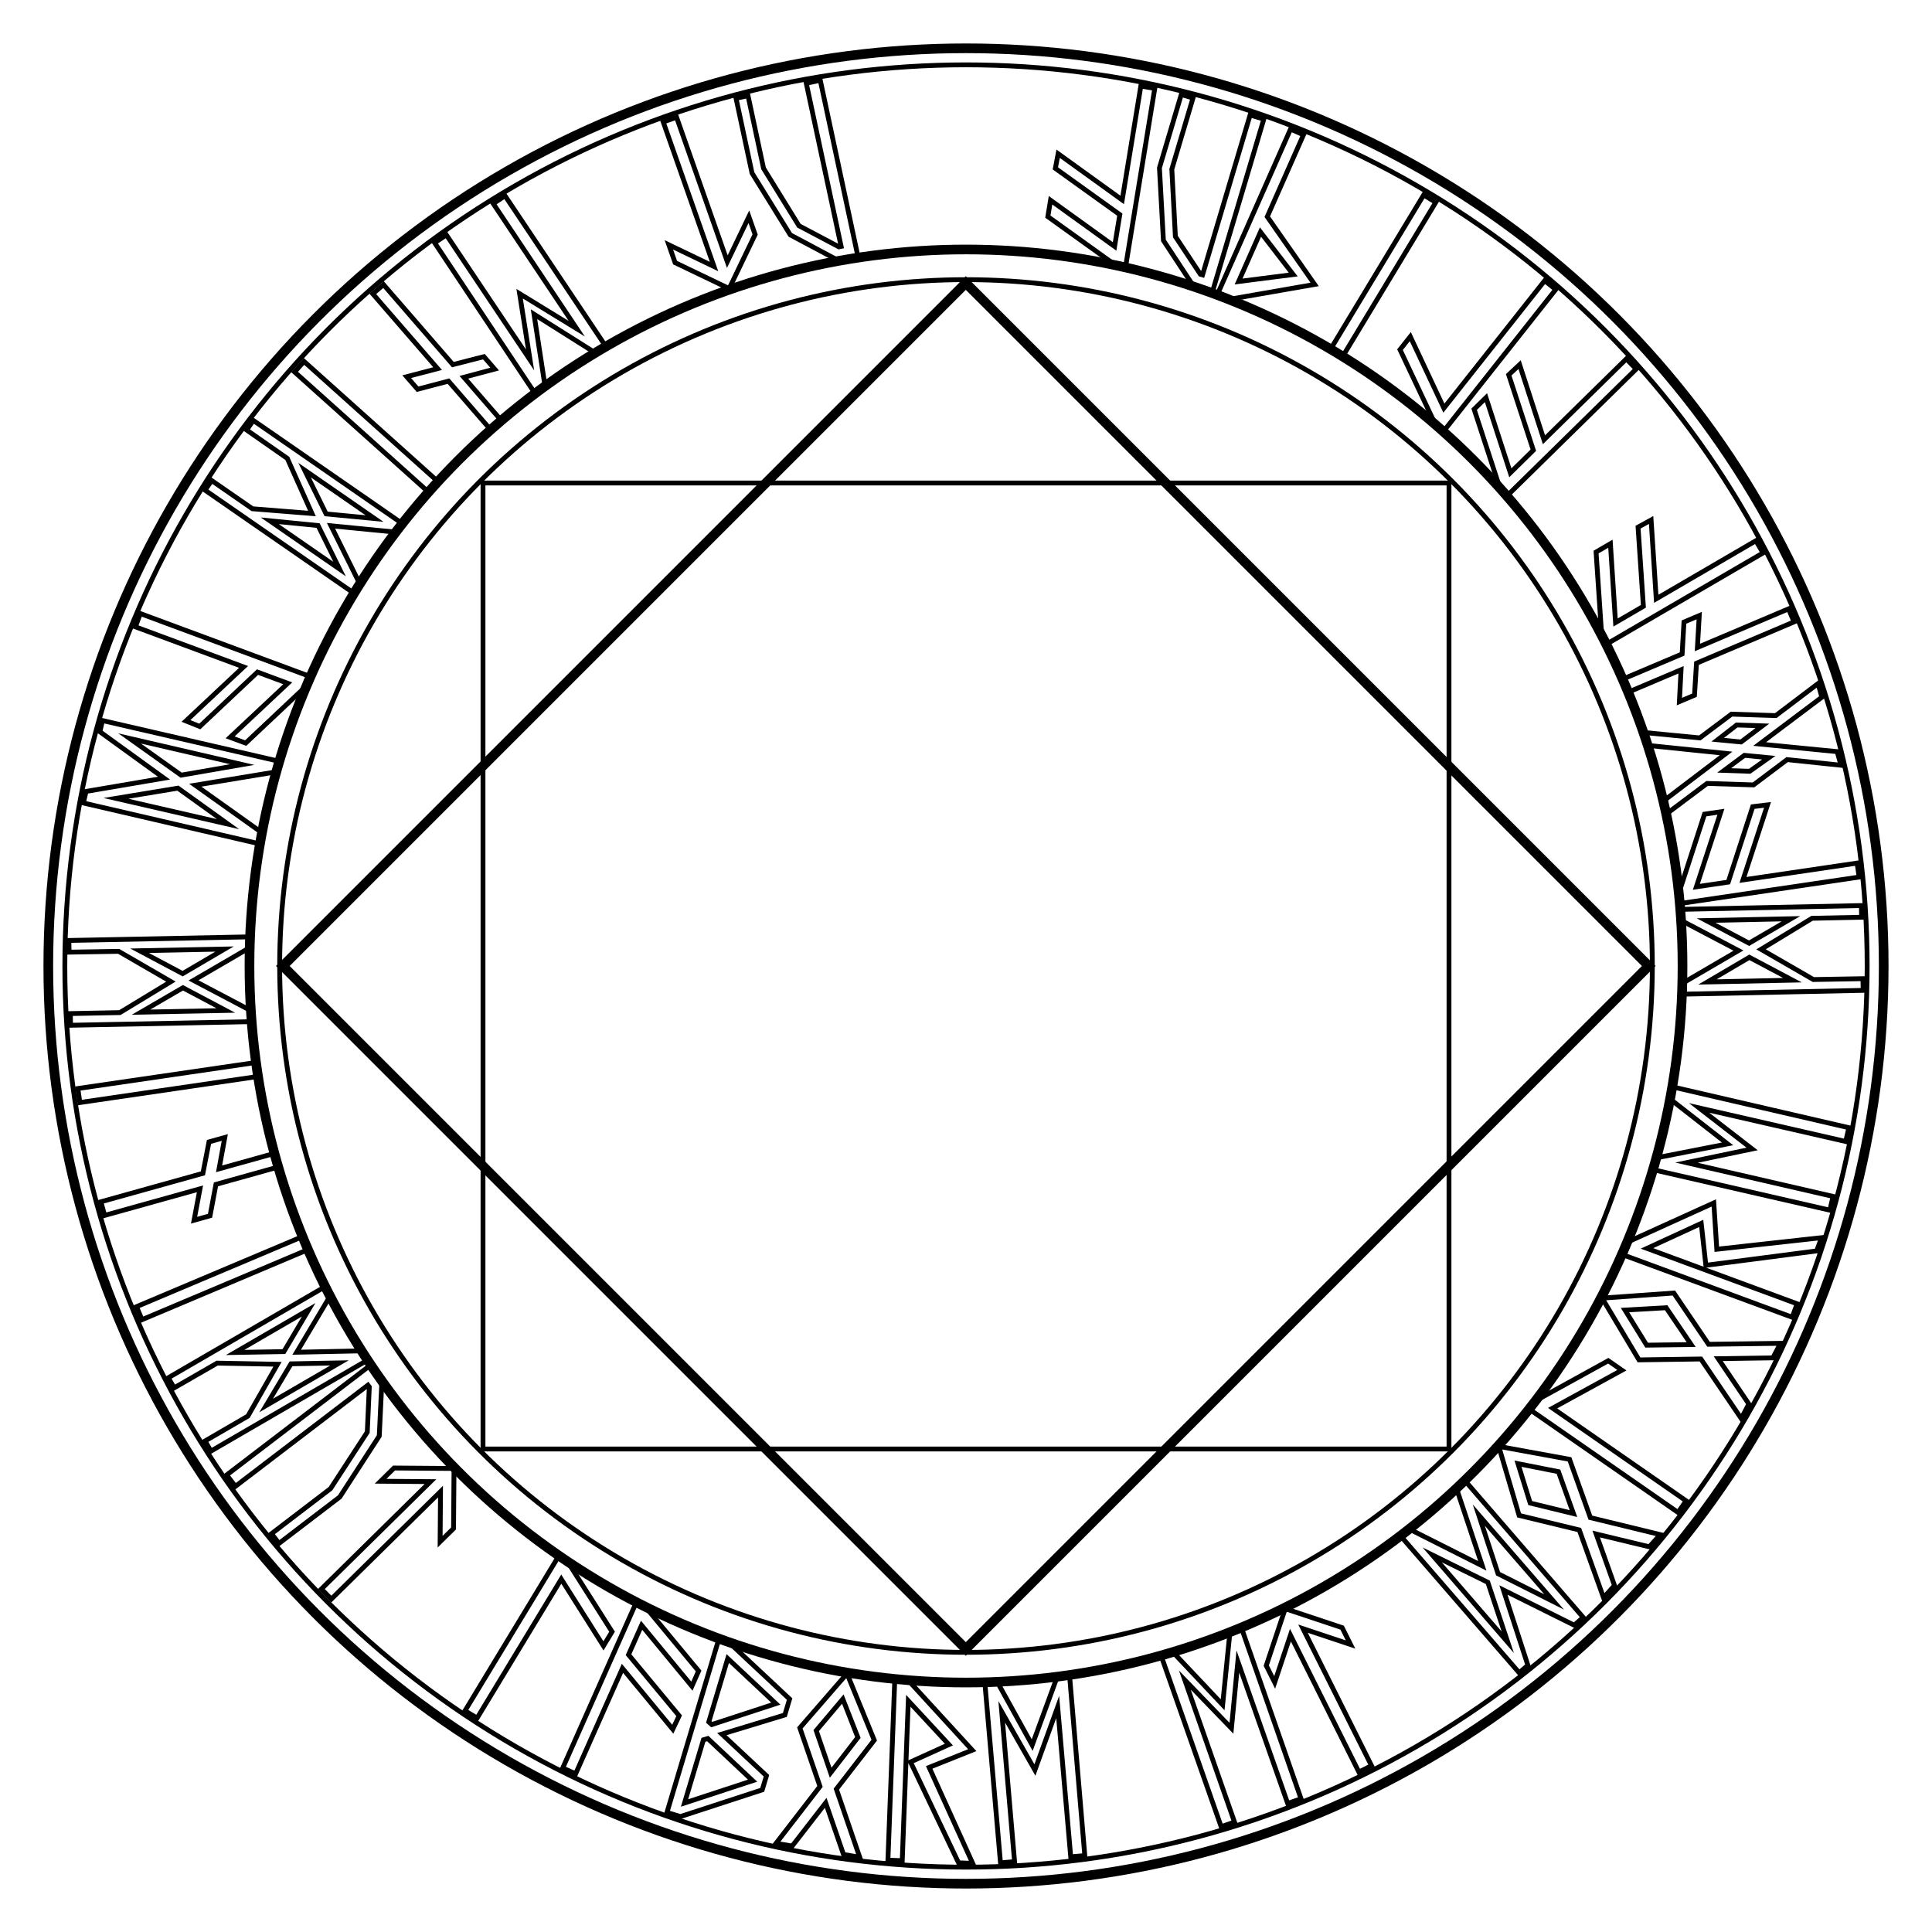 <?xml version="1.0" encoding="iso-8859-1"?>
<!-- Generator: Adobe Illustrator 15.0.0, SVG Export Plug-In . SVG Version: 6.00 Build 0)  -->
<!DOCTYPE svg PUBLIC "-//W3C//DTD SVG 1.1//EN" "http://www.w3.org/Graphics/SVG/1.1/DTD/svg11.dtd">
<svg version="1.1" id="&#x30EC;&#x30A4;&#x30E4;&#x30FC;_1"
	 xmlns="http://www.w3.org/2000/svg" xmlns:xlink="http://www.w3.org/1999/xlink" x="0px" y="0px" width="800px" height="800px"
	 viewBox="0 0 800 800" style="enable-background:new 0 0 800 800;" xml:space="preserve">
<circle style="fill:none;stroke:#000000;stroke-width:4;stroke-miterlimit:10;" cx="400" cy="400" r="380"/>
<circle style="fill:none;stroke:#000000;stroke-width:2;stroke-miterlimit:10;" cx="400" cy="400" r="373.151"/>
<circle style="fill:none;stroke:#000000;stroke-width:4;stroke-miterlimit:10;" cx="400" cy="400" r="296.698"/>
<g>
	<path style="fill:none;stroke:#000000;stroke-width:2;stroke-miterlimit:10;" d="M158.09,572.705l-1.043,21.908l-16.359,25.257
		L115.505,639.1l-3.079-4.031l24.438-18.661l15.22-23.405l0.837-18.707l-0.568-0.744l-54.894,41.917l-3.6-4.715l58.925-44.995
		L158.09,572.705z"/>
	<path style="fill:none;stroke:#000000;stroke-width:2;stroke-miterlimit:10;" d="M182.244,638.383l0.161-20.752l-45.218,44.523
		l-4.107-4.172l45.162-44.468l-20.642-0.16l5.562-5.477l24.836,0.192l-0.192,24.836L182.244,638.383z"/>
	<path style="fill:none;stroke:#000000;stroke-width:2;stroke-miterlimit:10;" d="M249.883,681.528l-17.472-27.646l-34.856,57.545
		l-5.007-3.033l38.414-63.419l5.007,3.032l-0.041,0.067l17.513,27.58L249.883,681.528z"/>
	<path style="fill:none;stroke:#000000;stroke-width:2;stroke-miterlimit:10;" d="M286.497,698.206l-20.827-25.219l-5.417,12.198
		l20.97,25.282l-2.646,5.572l-20.827-25.219l-19.387,43.657l-5.35-2.376l30.093-67.769l5.35,2.376l-0.031,0.071l20.858,25.147
		L286.497,698.206z"/>
	<path style="fill:none;stroke:#000000;stroke-width:2;stroke-miterlimit:10;" d="M326.954,703.552l-1.969,6.58l-26.075,7.92
		l18.461,17.254l-1.745,5.832l-33.854,11.052l-5.608-1.678l21.251-71.03l5.608,1.678L326.954,703.552z M293.066,719.888
		l-1.786,0.524l-7.829,26.169l28.182-9.245L293.066,719.888z M301.346,686.767l-7.852,26.244l1.219,1.098l26.545-8.676
		L301.346,686.767z"/>
	<path style="fill:none;stroke:#000000;stroke-width:2;stroke-miterlimit:10;" d="M349.287,767.912L341.9,746.52l-13.869,17.884
		l-6.7-1.105l18.209-23.575l-8.34-24.239l19.533-22.486l11.271,27.57l-15.687,20.273l9.668,28.177L349.287,767.912z
		 M343.959,734.044l11.27-14.595l-6.236-15.901l-11.015,13.055L343.959,734.044z"/>
	<path style="fill:none;stroke:#000000;stroke-width:2;stroke-miterlimit:10;" d="M376.644,696.393l25.947,28.32l-17.843,7.133
		l18.017,39.733l-5.849-0.222L377.023,729.6l15.894-7.206l-16.806-18.133l-2.513,66.212l-5.927-0.226l2.812-74.088l3.666,0.139
		l2.262,0.086L376.644,696.393z"/>
	<path style="fill:none;stroke:#000000;stroke-width:2;stroke-miterlimit:10;" d="M420.112,770.86l-5.831,0.5l-6.413-73.864
		l5.91-0.507l0.1,1.166l13.533,24.454l9.71-26.525l-0.093-1.089l5.909-0.507l6.257,73.878l-5.832,0.5l-5.398-62.045l-9.433,26.109
		l-13.739-24.122L420.112,770.86z"/>
	<path style="fill:none;stroke:#000000;stroke-width:2;stroke-miterlimit:10;" d="M511.181,754.472l-5.524,1.933l-24.558-69.96
		l5.599-1.959l0.387,1.105l19.184,20.327l2.818-28.107l-0.361-1.031l5.599-1.959l24.41,70.013l-5.525,1.933l-20.64-58.763
		l-2.652,27.636l-19.301-19.956L511.181,754.472z"/>
	<path style="fill:none;stroke:#000000;stroke-width:2;stroke-miterlimit:10;" d="M559.235,680.954l-19.685-6.563l28.371,56.755
		l-5.236,2.617l-28.336-56.685l-6.528,19.58l-3.49-6.981l7.855-23.559l23.559,7.855L559.235,680.954z"/>
	<path style="fill:none;stroke:#000000;stroke-width:2;stroke-miterlimit:10;" d="M603.365,616.876l3.719-3.216l48.489,56.084
		l-3.72,3.216l-29.316-14.578l10.13,31.167l-3.602,3.113l-48.548-56.033l3.66-3.165l29.623,14.933l-10.495-31.47L603.365,616.876z
		 M616.073,655.201l-23.022-11.354l31.288,36.188L616.073,655.201z M643.534,663.337l-31.194-35.961l7.976,24.261L643.534,663.337z"
		/>
	<path style="fill:none;stroke:#000000;stroke-width:2;stroke-miterlimit:10;" d="M682.944,640.506l-22.001-5.303l7.594,21.318
		l-4.541,5.049l-10.05-28.042l-24.914-6.034l-8.419-28.57l29.3,5.359l8.627,24.138l28.946,7.036L682.944,640.506z M651.543,626.746
		l-6.224-17.356l-16.756-3.314l5.063,16.313L651.543,626.746z"/>
	<path style="fill:none;stroke:#000000;stroke-width:2;stroke-miterlimit:10;" d="M671.591,567.369L642.91,583.09l55.269,38.367
		l-3.338,4.809l-60.911-42.284l3.338-4.809l0.064,0.044l28.616-15.765L671.591,567.369z"/>
	<path style="fill:none;stroke:#000000;stroke-width:2;stroke-miterlimit:10;" d="M734.114,562.258l-22.625,0.347l12.665,18.752
		l-3.14,6.021l-16.719-24.65l-25.628,0.365l-15.272-25.567l29.707-2.111l14.369,21.224l29.782-0.399L734.114,562.258z
		 M700.278,556.759l-10.352-15.257l-17.051,0.966l8.968,14.535L700.278,556.759z"/>
	<path style="fill:none;stroke:#000000;stroke-width:2;stroke-miterlimit:10;" d="M674.673,513.986l34.979-15.879l1.242,19.179
		l43.37-4.795l-2.027,5.491l-45.875,5.95l-1.918-17.348l-22.456,10.35l62.169,22.943l-2.054,5.565l-69.565-25.673l1.271-3.441
		l0.783-2.124L674.673,513.986z"/>
	<path style="fill:none;stroke:#000000;stroke-width:2;stroke-miterlimit:10;" d="M759.029,495.411l-1.313,5.704l-72.279-16.564
		l1.331-5.781l1.142,0.263l27.431-5.377l-22.27-17.384l-1.064-0.245l1.331-5.781l72.244,16.718l-1.313,5.704l-60.718-13.902
		l21.959,16.992l-27.179,5.675L759.029,495.411z"/>
	<path style="fill:none;stroke:#000000;stroke-width:2;stroke-miterlimit:10;" d="M696.626,376.54l74.131-1.566l0.103,4.838
		l-20.522,0.433l-21.119,12.859l21.654,12.502l20.524-0.355l0.103,4.838l-74.132,1.566l-0.103-4.839l22.596-13.202l-23.131-12.158
		L696.626,376.54z M741.597,380.43l-35.115,0.742l17.764,9.383L741.597,380.43z M724.369,396.408l-17.35,10.203l35.192-0.743
		L724.369,396.408z"/>
	<path style="fill:none;stroke:#000000;stroke-width:2;stroke-miterlimit:10;" d="M712.59,336.127l-10.164,31.085l13.203-1.949
		l10.141-31.24l6.123-0.746l-10.164,31.085l47.252-6.976l0.855,5.791l-73.35,10.829l-0.854-5.791l0.077-0.012l10.087-31.074
		L712.59,336.127z"/>
	<path style="fill:none;stroke:#000000;stroke-width:2;stroke-miterlimit:10;" d="M762.31,316.874l-22.3-2.335l-13.923,10.473
		l-19.221-0.605l-16.075,12.05l-1.455-5.186l25.394-19.286l-31.72-3.259l-1.497-5.335l22.333,2.164l13.127-9.845l18.331,0.612
		l17.517-13.266l1.582,5.636l-25.77,19.391l32.096,3.154L762.31,316.874z M720.938,307.243l8.823-6.691l-10.634-0.34l-7.855,6.096
		L720.938,307.243z M732.412,313.751l-10.084-0.98l-8.382,6.243l10.559,0.36L732.412,313.751z"/>
	<path style="fill:none;stroke:#000000;stroke-width:2;stroke-miterlimit:10;" d="M702.86,268.111l37.731-15.99l2.284,5.39
		l-40.391,17.117l-0.832,13.239l-6.253,2.65l0.688-13.178l-21.488,9.106l-2.284-5.39l24.22-10.264l0.761-13.208l6.324-2.68
		L702.86,268.111z"/>
	<path style="fill:none;stroke:#000000;stroke-width:2;stroke-miterlimit:10;" d="M666.834,225.142l2.125,32.633l11.53-6.719
		l-2.204-32.768l5.406-2.969l2.125,32.633l41.266-24.046l2.947,5.057l-64.058,37.327l-2.946-5.057l0.067-0.04l-2.192-32.594
		L666.834,225.142z"/>
	<path style="fill:none;stroke:#000000;stroke-width:2;stroke-miterlimit:10;" d="M615.307,164.66l10.093,31.112l9.524-9.352
		l-10.203-31.224l4.51-4.209l10.093,31.112l34.085-33.469l4.102,4.177l-52.909,51.953l-4.102-4.177l0.056-0.055l-10.149-31.058
		L615.307,164.66z"/>
	<path style="fill:none;stroke:#000000;stroke-width:2;stroke-miterlimit:10;" d="M583.975,139.39l13.902,29.604l41.735-52.77
		l4.591,3.631l-45.995,58.158l-4.591-3.631l0.048-0.061l-13.951-29.543L583.975,139.39z"/>
	<path style="fill:none;stroke:#000000;stroke-width:2;stroke-miterlimit:10;" d="M551.183,144.22l38.327-63.477l5.012,3.026
		l-38.327,63.477L551.183,144.22z"/>
	<path style="fill:none;stroke:#000000;stroke-width:2;stroke-miterlimit:10;" d="M504.401,121.265l29.991-67.812l5.354,2.368
		L524.75,89.727l19.602,28.042l-34.312,5.99l-0.285-0.126L504.401,121.265z M521.94,96.08l-9.061,20.486l22.612-2.886L521.94,96.08z
		"/>
	<path style="fill:none;stroke:#000000;stroke-width:2;stroke-miterlimit:10;" d="M493.801,117.891l-12.056-18.328l-1.645-30.052
		l9.038-30.375l4.863,1.447l-8.771,29.477l1.476,27.884l10.337,15.618l0.897,0.267l19.703-66.21l5.686,1.692l-21.149,71.073
		L493.801,117.891z"/>
	<path style="fill:none;stroke:#000000;stroke-width:2;stroke-miterlimit:10;" d="M435.002,82.917l26.528,19.13l2.155-13.171
		L437.003,69.72l1.15-6.06l26.527,19.13l7.714-47.14l5.776,0.945l-11.973,73.175l-5.777-0.945l0.013-0.077l-26.541-19.053
		L435.002,82.917z"/>
	<path style="fill:none;stroke:#000000;stroke-width:2;stroke-miterlimit:10;" d="M346.604,107.569l-19.362-10.308l-15.844-25.585
		l-6.622-30.987l4.961-1.061l6.427,30.072l14.656,23.764l16.556,8.752l0.916-0.196l-14.436-67.547l5.8-1.24l15.496,72.508
		L346.604,107.569z"/>
	<path style="fill:none;stroke:#000000;stroke-width:2;stroke-miterlimit:10;" d="M276.959,101.387l18.709,8.979l-21.04-59.869
		l5.523-1.941l21.014,59.795l8.931-18.61l2.588,7.364l-10.746,22.392l-22.392-10.746L276.959,101.387z"/>
	<path style="fill:none;stroke:#000000;stroke-width:2;stroke-miterlimit:10;" d="M204.247,84.32l4.868-3.25l41.233,61.622
		l-4.933,3.293l-0.65-0.974l-23.647-14.899l4.283,27.921l0.606,0.909l-4.933,3.293l-41.104-61.708l4.869-3.25l34.646,51.756
		l-4.325-27.423l23.669,14.509L204.247,84.32z"/>
	<path style="fill:none;stroke:#000000;stroke-width:2;stroke-miterlimit:10;" d="M181.208,152.633l-26.844-30.962l4.423-3.835
		l28.736,33.144l12.85-3.29l4.449,5.131l-12.748,3.408l15.289,17.633l-4.423,3.835l-17.231-19.875l-12.799,3.349l-4.5-5.19
		L181.208,152.633z"/>
	<path style="fill:none;stroke:#000000;stroke-width:2;stroke-miterlimit:10;" d="M177.181,203.542l-55.2-49.518l3.909-4.358
		l55.2,49.518L177.181,203.542z"/>
	<path style="fill:none;stroke:#000000;stroke-width:2;stroke-miterlimit:10;" d="M145.866,245.164l-60.969-42.197l2.754-3.979
		l16.879,11.682l24.647,1.966l-10.211-22.824l-16.834-11.746l2.754-3.979l60.969,42.197l-2.754,3.979l-26.044-2.553l11.608,23.411
		L145.866,245.164z M111.717,215.644l28.88,19.988l-8.888-18.017L111.717,215.644z M135.041,212.802l20.037,1.908l-28.945-20.033
		L135.041,212.802z"/>
	<path style="fill:none;stroke:#000000;stroke-width:2;stroke-miterlimit:10;" d="M95.294,305.311l23.859-22.37l-12.514-4.639
		l-23.913,22.516L77,298.528l23.858-22.37l-44.787-16.604l2.035-5.489l69.522,25.773l-2.035,5.489l-0.073-0.027l-23.786,22.397
		L95.294,305.311z"/>
	<path style="fill:none;stroke:#000000;stroke-width:2;stroke-miterlimit:10;" d="M107.861,344.457l-1.11,4.79l-72.233-16.743
		l1.11-4.791l32.281-5.497l-26.553-19.214l1.075-4.638l72.25,16.667l-1.092,4.714l-32.737,5.392l27.026,19.244L107.861,344.457z
		 M48.022,330.586l46.398,10.674l-20.742-14.903L48.022,330.586z M75.006,320.977l25.294-4.392l-46.609-10.804L75.006,320.977z"/>
	<path style="fill:none;stroke:#000000;stroke-width:2;stroke-miterlimit:10;" d="M103.347,423.062l-74.132,1.479l-0.096-4.838
		l20.522-0.41l21.134-12.833l-21.64-12.527l-20.524,0.331l-0.096-4.838l74.132-1.479l0.096,4.838l-22.61,13.176l23.116,12.186
		L103.347,423.062z M75.628,403.161l17.361-10.183l-35.193,0.702L75.628,403.161z M58.381,419.118l35.115-0.7l-17.752-9.404
		L58.381,419.118z"/>
	<path style="fill:none;stroke:#000000;stroke-width:2;stroke-miterlimit:10;" d="M106.434,445.802l-73.363,10.727l-0.847-5.792
		l73.364-10.727L106.434,445.802z"/>
	<path style="fill:none;stroke:#000000;stroke-width:2;stroke-miterlimit:10;" d="M82.807,492.27l-39.47,11.008l-1.572-5.639
		l42.251-11.783l2.527-13.021l6.541-1.824l-2.376,12.979l22.479-6.27l1.573,5.639l-25.336,7.065l-2.452,13l-6.616,1.845
		L82.807,492.27z"/>
	<path style="fill:none;stroke:#000000;stroke-width:2;stroke-miterlimit:10;" d="M127.105,517.621l-68.305,28.832l-2.276-5.392
		l68.305-28.833L127.105,517.621z"/>
	<path style="fill:none;stroke:#000000;stroke-width:2;stroke-miterlimit:10;" d="M151.445,563.634L87.33,600.873l-2.431-4.184
		l17.75-10.31l12.259-21.472l-25-0.463l-17.789,10.242l-2.431-4.185l64.115-37.239l2.43,4.184l-13.385,22.486l26.125-0.552
		L151.445,563.634z M117.553,559.671l10.246-17.323l-30.438,17.679L117.553,559.671z M110.208,581.989l30.371-17.64l-20.085,0.383
		L110.208,581.989z"/>
</g>
<circle style="fill:none;stroke:#000000;stroke-width:2;stroke-miterlimit:10;" cx="400" cy="400" r="284.198"/>
<rect x="200" y="200" style="fill:none;stroke:#000000;stroke-width:2;stroke-miterlimit:10;" width="400" height="400"/>
<rect x="200" y="200" transform="matrix(0.707 -0.707 0.707 0.707 -165.685 400)" style="fill:none;stroke:#000000;stroke-width:4;stroke-miterlimit:10;" width="400" height="400"/>
</svg>
